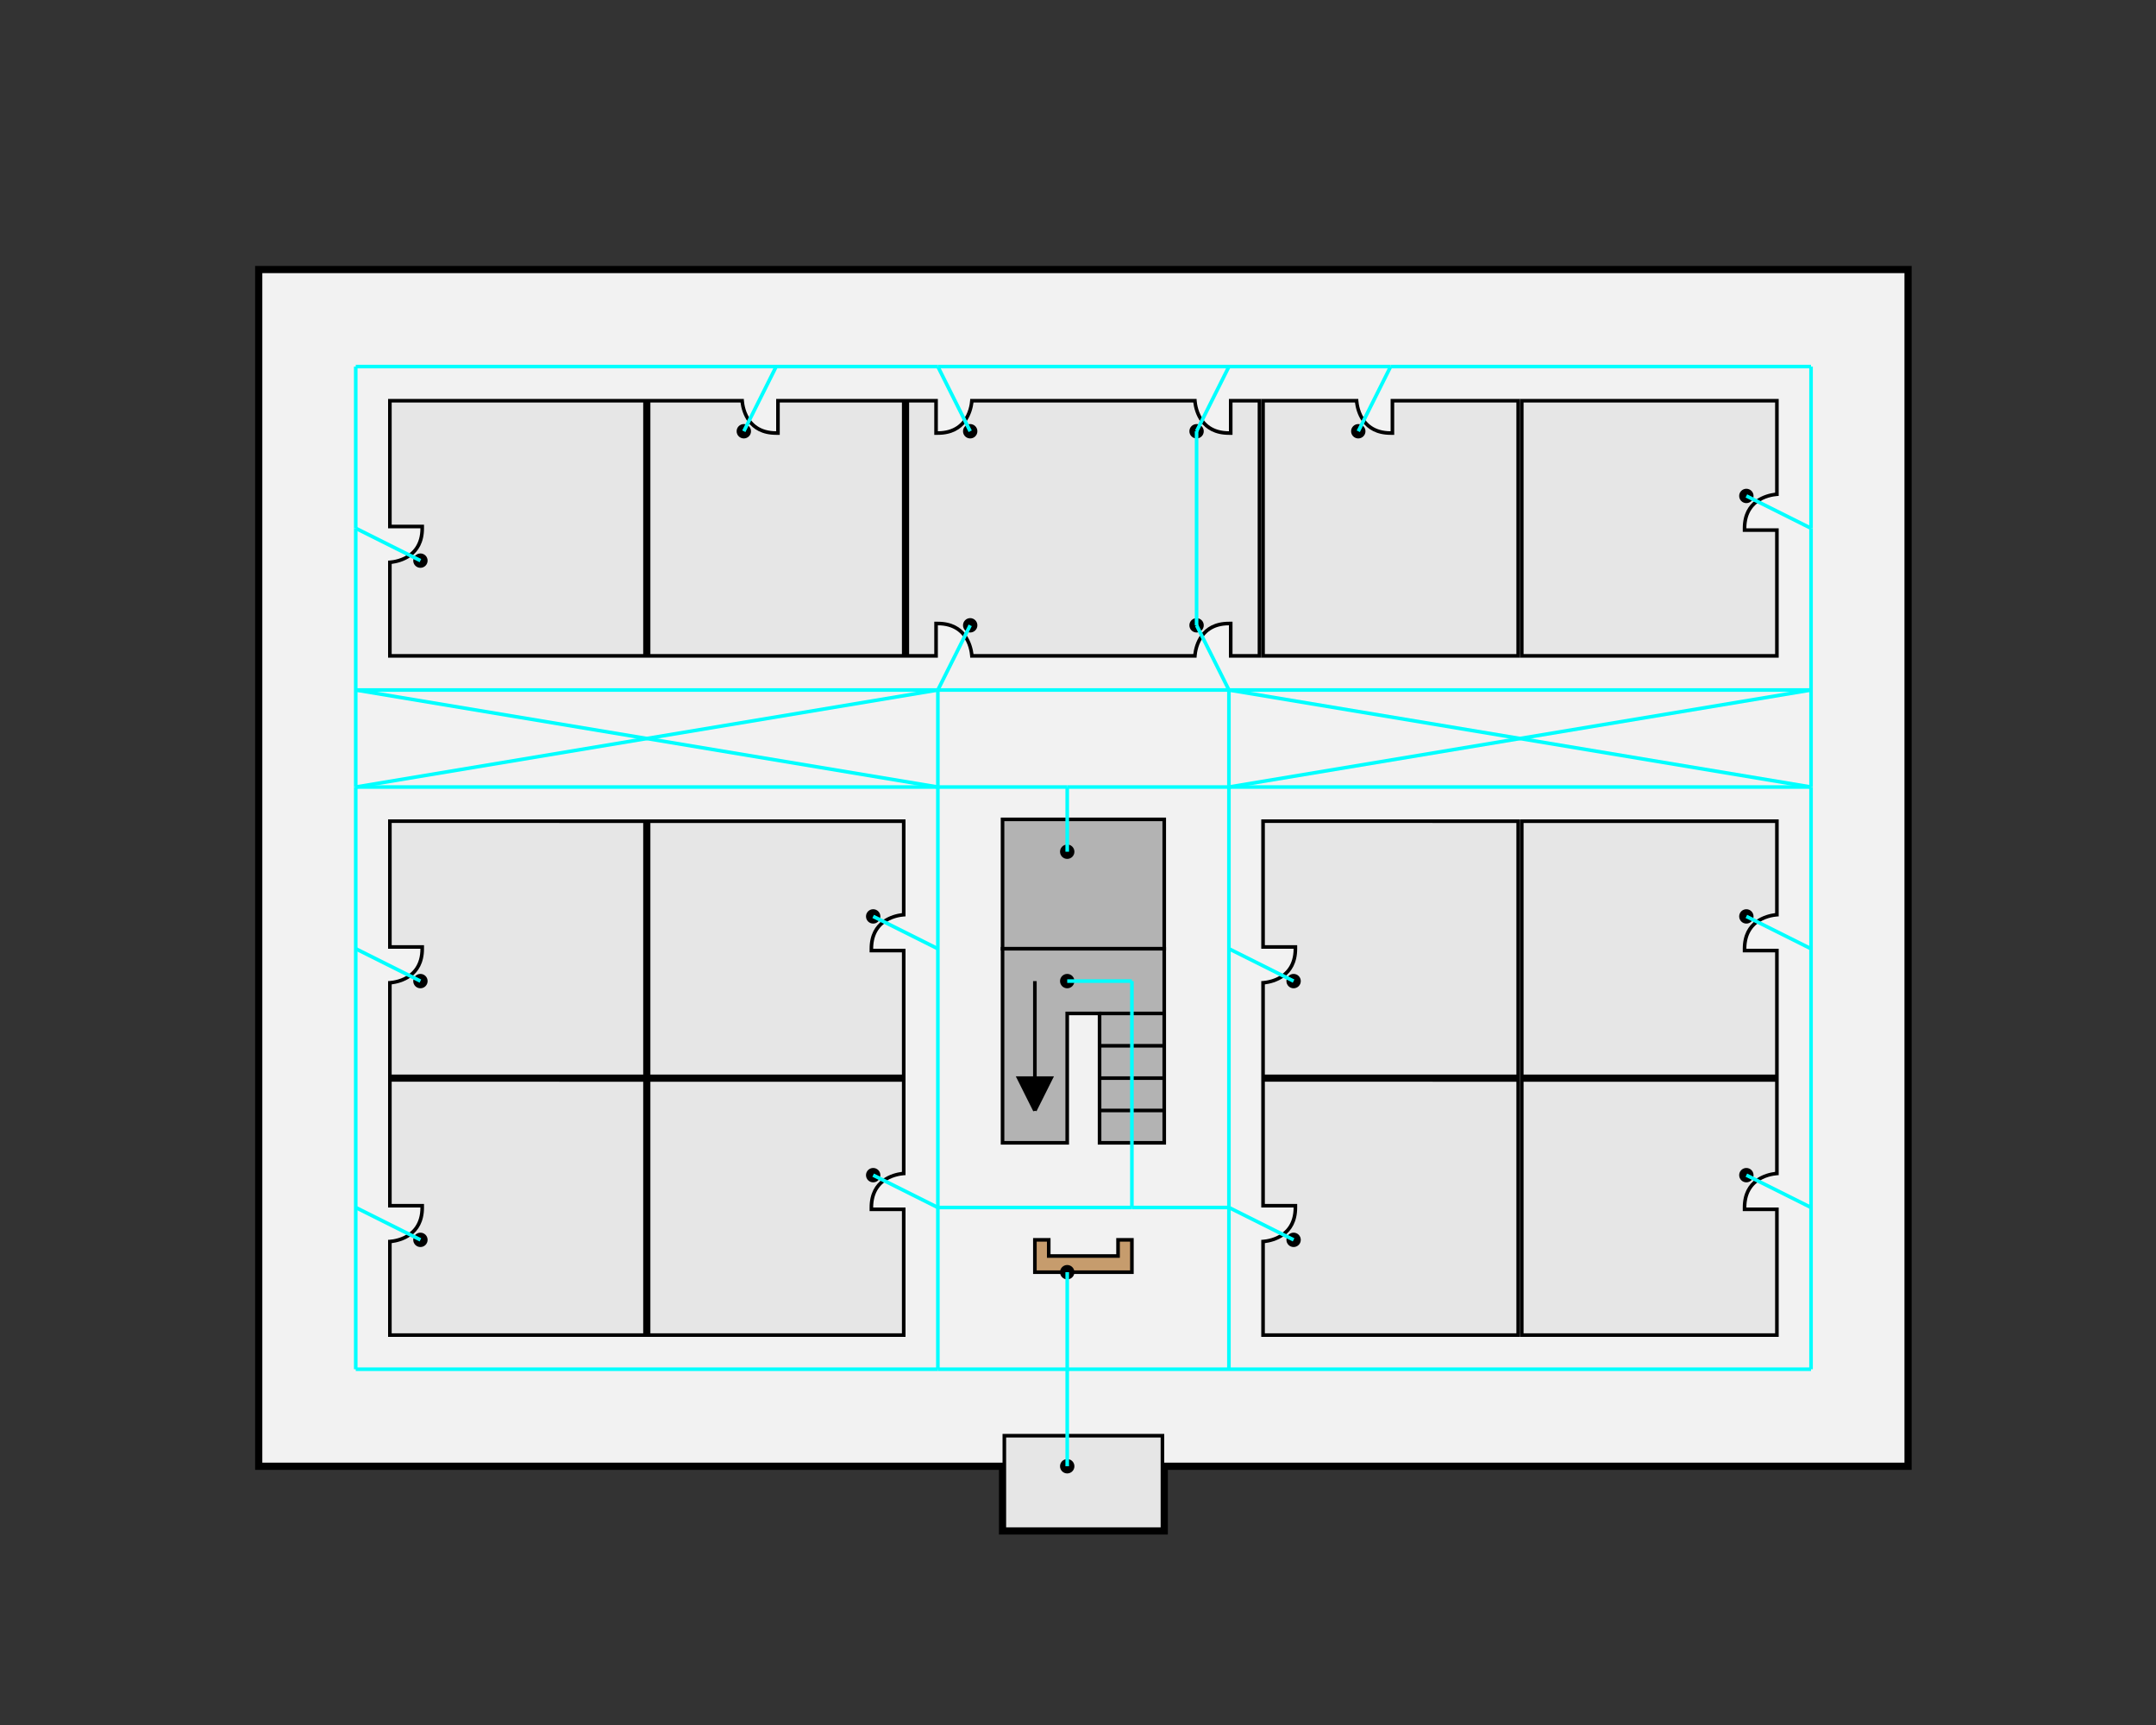 <?xml version="1.0" encoding="utf-8"?>
<!-- Generator: Adobe Illustrator 14.0.0, SVG Export Plug-In . SVG Version: 6.00 Build 43363)  -->
<!DOCTYPE svg PUBLIC "-//W3C//DTD SVG 1.1//EN" "http://www.w3.org/Graphics/SVG/1.1/DTD/svg11.dtd">
<svg version="1.1" xmlns="http://www.w3.org/2000/svg" xmlns:xlink="http://www.w3.org/1999/xlink" x="0px" y="0px" width="600px"
	 height="480px" viewBox="0 0 600 480" enable-background="new 0 0 600 480" xml:space="preserve">
<rect x="0" y="0" width="600" height="480" fill="#333333" stroke="none"/>
<g id="Base">
	<polygon id="Circulation" fill="#F2F2F2" stroke="#000000" stroke-width="2" points="72,75 531,75 531,408 324,408 324,426 
		279,426 279,408 72,408 	"/>
	<rect id="Elevator" x="279" y="228" fill="#B3B3B3" stroke="#000000" width="45" height="36"/>
	<polygon id="Reception" fill="#C69C6D" stroke="#000000" points="288,345 291.857,345 291.857,349.5 311.143,349.5 311.143,345 
		315,345 315,354 288,354 	"/>
	<g id="Stairs_1_">
		<polygon id="Stairs" fill="#B3B3B3" stroke="#000000" points="324,318 306,318 306,282 297,282 297,318 279,318 279,264 324,264 
					"/>
		<line fill="none" stroke="#000000" x1="306" y1="309" x2="324" y2="309"/>
		<line fill="none" stroke="#000000" x1="306" y1="300" x2="324" y2="300"/>
		<line fill="none" stroke="#000000" x1="306" y1="291" x2="324" y2="291"/>
		<line fill="none" stroke="#000000" x1="306" y1="282" x2="324" y2="282"/>
		<polyline stroke="#000000" points="288,273 288,309 283.5,300 292.5,300 288,309 		"/>
	</g>
</g>
<g id="Rooms">
	<a id="lobby_1_" xlink:href="#" >
		<g>
			<rect x="279.5" y="399.5" fill="#E6E6E6" width="44" height="26"/>
			<path d="M323,400v25h-43v-25H323 M324,399h-45v27h45V399L324,399z"/>
		</g>
	</a>
	<a id="R101" xlink:href="#" >
		<g>
			<path fill="#E6E6E6" d="M108.5,371.5v-26.028c1.959-0.17,9-1.346,9-9.472v-0.5h-9v-35h71v71H108.5z"/>
			<path d="M179,301v70h-70v-25.081c2.533-0.322,9-1.929,9-9.919v-1h-1h-7.875H109v-34H179 M180,300h-72v36c0,0,0,0,9,0c0,9-9,9-9,9
				v27h72V300L180,300z"/>
		</g>
	</a>
	<a id="R102" xlink:href="#" >
		<g>
			<path fill="#E6E6E6" d="M108.5,299.5v-26.028c1.959-0.17,9-1.346,9-9.472v-0.5h-9v-35h71v71H108.5z"/>
			<path d="M179,229v70h-70v-25.081c2.533-0.322,9-1.929,9-9.919v-1h-1h-7.875H109v-34H179 M180,228h-72v36c0,0,0,0,9,0c0,9-9,9-9,9
				v27h72V228L180,228z"/>
		</g>
	</a>
	<a id="R103" xlink:href="#" >
		<g>
			<path fill="#E6E6E6" d="M180.5,299.5v-71h71v26.028c-1.959,0.17-9,1.346-9,9.472v0.5h9v35H180.5z"/>
			<path d="M251,229v25.081c-2.533,0.322-9,1.929-9,9.919v1h1h7.875H251v34h-70v-70H251 M252,228h-72v72h72v-36c0,0,0,0-9,0
				c0-9,9-9,9-9V228L252,228z"/>
		</g>
	</a>
	<a id="R104" xlink:href="#" >
		<g>
			<path fill="#E6E6E6" d="M180.5,371.5v-71h71v26.028c-1.959,0.17-9,1.346-9,9.472v0.5h9v35H180.5z"/>
			<path d="M251,301v25.081c-2.533,0.322-9,1.929-9,9.919v1h1h7.875H251v34h-70v-70H251 M252,300h-72v72h72v-36c0,0,0,0-9,0
				c0-9,9-9,9-9V300L252,300z"/>
		</g>
	</a>
	<a id="R111" xlink:href="#" >
		<g>
			<path fill="#E6E6E6" d="M351.5,371.5v-26.028c1.959-0.17,9-1.346,9-9.472v-0.5h-9v-35h71v71H351.5z"/>
			<path d="M422,301v70h-70v-25.081c2.533-0.322,9-1.929,9-9.919v-1h-1h-7.875H352v-34H422 M423,300h-72v36c0,0,0,0,9,0c0,9-9,9-9,9
				v27h72V300L423,300z"/>
		</g>
	</a>
	<a id="R112" xlink:href="#" >
		<g>
			<path fill="#E6E6E6" d="M351.5,299.5v-26.028c1.959-0.17,9-1.346,9-9.472v-0.5h-9v-35h71v71H351.5z"/>
			<path d="M422,229v70h-70v-25.081c2.533-0.322,9-1.929,9-9.919v-1h-1h-7.875H352v-34H422 M423,228h-72v36c0,0,0,0,9,0c0,9-9,9-9,9
				v27h72V228L423,228z"/>
		</g>
	</a>
	<a id="R113" xlink:href="#" >
		<g>
			<path fill="#E6E6E6" d="M423.5,299.5v-71h71v26.028c-1.959,0.17-9,1.346-9,9.472v0.5h9v35H423.5z"/>
			<path d="M494,229v25.081c-2.533,0.322-9,1.929-9,9.919v1h1h7.875H494v34h-70v-70H494 M495,228h-72v72h72v-36c0,0,0,0-9,0
				c0-9,9-9,9-9V228L495,228z"/>
		</g>
	</a>
	<a id="R114" xlink:href="#" >
		<g>
			<path fill="#E6E6E6" d="M423.5,371.5v-71h71v26.028c-1.959,0.17-9,1.346-9,9.472v0.5h9v35H423.5z"/>
			<path d="M494,301v25.081c-2.533,0.322-9,1.929-9,9.919v1h1h7.875H494v34h-70v-70H494 M495,300h-72v72h72v-36c0,0,0,0-9,0
				c0-9,9-9,9-9V300L495,300z"/>
		</g>
	</a>
	<a id="R121" xlink:href="#" >
		<g>
			<path fill="#E6E6E6" d="M108.5,182.5v-26.028c1.959-0.169,9-1.346,9-9.472v-0.5h-9v-35h71v71H108.5z"/>
			<path d="M179,112v70h-70v-25.081c2.533-0.323,9-1.93,9-9.919v-1h-1h-7.875H109v-34H179 M180,111h-72v36c0,0,0,0,9,0c0,9-9,9-9,9
				v27h72V111L180,111z"/>
		</g>
	</a>
	<a id="R122" xlink:href="#" >
		<g>
			<path fill="#E6E6E6" d="M180.5,182.5v-71h26.028c0.169,1.959,1.346,9,9.472,9h0.5v-9h35v71H180.5z"/>
			<path d="M251,112v70h-70v-70h25.081c0.323,2.533,1.93,9,9.919,9h1v-1v-7.875V112H251 M252,111h-36c0,0,0,0,0,9c-9,0-9-9-9-9h-27
				v72h72V111L252,111z"/>
		</g>
	</a>
	<a id="R123" xlink:href="#" >
		<g>
			<path fill="#E6E6E6" d="M342.5,182.5v-9H342c-8.126,0-9.302,7.041-9.472,9h-62.057c-0.169-1.959-1.346-9-9.472-9h-0.5v9h-8v-71h8
				v9h0.5c8.125,0,9.302-7.041,9.472-9h62.057c0.17,1.959,1.346,9,9.472,9h0.5v-9h8v71H342.5z"/>
			<path d="M350,112v70h-7v-0.125V174v-1h-1c-7.99,0-9.597,6.467-9.919,9h-61.162c-0.323-2.533-1.93-9-9.919-9h-1v1v7.875V182h-7
				v-70h7v0.125V120v1h1c7.99,0,9.597-6.467,9.919-9h61.162c0.322,2.533,1.929,9,9.919,9h1v-1v-7.875V112H350 M351,111h-9
				c0,0,0,0,0,9c-9,0-9-9-9-9h-63c0,0,0,9-9,9c0-9,0-9,0-9h-9v72h9c0,0,0,0,0-9c9,0,9,9,9,9h63c0,0,0-9,9-9c0,9,0,9,0,9h9V111
				L351,111z"/>
		</g>
	</a>
	<a id="R124" xlink:href="#" >
		<g>
			<path fill="#E6E6E6" d="M351.5,182.5v-71h26.028c0.17,1.959,1.346,9,9.472,9h0.5v-9h35v71H351.5z"/>
			<path d="M422,112v70h-70v-70h25.081c0.322,2.533,1.929,9,9.919,9h1v-1v-7.875V112H422 M423,111h-36c0,0,0,0,0,9c-9,0-9-9-9-9h-27
				v72h72V111L423,111z"/>
		</g>
	</a>
	<a id="R125" xlink:href="#" >
		<g>
			<path fill="#E6E6E6" d="M423.5,182.5v-71h71v26.028c-1.959,0.169-9,1.346-9,9.472v0.5h9v35H423.5z"/>
			<path d="M494,112v25.081c-2.533,0.323-9,1.93-9,9.919v1h1h7.875H494v34h-70v-70H494 M495,111h-72v72h72v-36c0,0,0,0-9,0
				c0-9,9-9,9-9V111L495,111z"/>
		</g>
	</a>
</g>
<g id="Portals">
	<circle id="Elev.1.floor2" cx="297" cy="237" r="2" data-accessible-route="true"/>
	<circle id="Stair.1.floor2" cx="297" cy="273" r="2" data-accessible-route="false"/>
</g>
<g id="Points">
	<circle data-destination="" id="lobby" cx="297" cy="408" r="2"/>
	<circle data-destination="" id="R121_1_" cx="117" cy="156" r="2"/>
	<circle data-destination="" id="R122_1_" cx="207" cy="120" r="2"/>
	<circle data-destination="" id="R123_4_" cx="270" cy="120" r="2"/>
	<circle data-destination="" id="R123_3_" cx="270" cy="174" r="2"/>
	<circle data-destination="" id="R123_2_" cx="333" cy="120" r="2"/>
	<circle data-destination="" id="R123_1_" cx="333" cy="174" r="2"/>
	<circle data-destination="" id="R104_1_" cx="243" cy="327" r="2"/>
	<circle data-destination="" id="R103_1_" cx="243" cy="255" r="2"/>
	<circle data-destination="" id="R112_1_" cx="360" cy="273" r="2"/>
	<circle data-destination="" id="R111_1_" cx="360" cy="345" r="2"/>
	<circle data-destination="" id="R102_1_" cx="117" cy="273" r="2"/>
	<circle data-destination="" id="R101_1_" cx="117" cy="345" r="2"/>
	<circle data-destination="" id="R113_1_" cx="486" cy="255" r="2"/>
	<circle data-destination="" id="R114_1_" cx="486" cy="327" r="2"/>
	<circle data-destination="" id="R125_1_" cx="486" cy="138" r="2"/>
	<circle data-destination="" id="R124_1_" cx="378" cy="120" r="2"/>
	<circle data-destination="" id="lcd.1" cx="297" cy="354" r="2"/>
</g>
<g id="Paths">
	<line fill="none" stroke="#00FFFF" x1="297" y1="273" x2="315" y2="273"/>
	<line fill="none" stroke="#00FFFF" x1="342" y1="264" x2="342" y2="336"/>
	<line fill="none" stroke="#00FFFF" x1="261" y1="336" x2="261" y2="264"/>
	<line fill="none" stroke="#00FFFF" x1="261" y1="264" x2="243" y2="255"/>
	<line fill="none" stroke="#00FFFF" x1="297" y1="408" x2="297" y2="381"/>
	<line fill="none" stroke="#00FFFF" x1="297" y1="381" x2="261" y2="381"/>
	<line fill="none" stroke="#00FFFF" x1="99" y1="336" x2="99" y2="381"/>
	<line fill="none" stroke="#00FFFF" x1="99" y1="381" x2="261" y2="381"/>
	<line fill="none" stroke="#00FFFF" x1="261" y1="381" x2="261" y2="336"/>
	<line fill="none" stroke="#00FFFF" x1="297" y1="354" x2="297" y2="381"/>
	<line fill="none" stroke="#00FFFF" x1="333" y1="174" x2="333" y2="120"/>
	<line fill="none" stroke="#00FFFF" x1="333" y1="120" x2="342" y2="102"/>
	<line fill="none" stroke="#00FFFF" x1="261" y1="336" x2="243" y2="327"/>
	<line fill="none" stroke="#00FFFF" x1="342" y1="336" x2="360" y2="345"/>
	<line fill="none" stroke="#00FFFF" x1="342" y1="264" x2="360" y2="273"/>
	<line fill="none" stroke="#00FFFF" x1="342" y1="192" x2="261" y2="192"/>
	<line fill="none" stroke="#00FFFF" x1="261" y1="192" x2="270" y2="174"/>
	<line fill="none" stroke="#00FFFF" x1="342" y1="192" x2="333" y2="174"/>
	<line fill="none" stroke="#00FFFF" x1="297" y1="237" x2="297" y2="219"/>
	<line fill="none" stroke="#00FFFF" x1="297" y1="219" x2="261" y2="219"/>
	<line fill="none" stroke="#00FFFF" x1="261" y1="219" x2="261" y2="264"/>
	<line fill="none" stroke="#00FFFF" x1="297" y1="219" x2="342" y2="219"/>
	<line fill="none" stroke="#00FFFF" x1="342" y1="219" x2="342" y2="264"/>
	<line fill="none" stroke="#00FFFF" x1="342" y1="336" x2="315" y2="336"/>
	<line fill="none" stroke="#00FFFF" x1="261" y1="336" x2="315" y2="336"/>
	<line fill="none" stroke="#00FFFF" x1="315" y1="273" x2="315" y2="336"/>
	<line fill="none" stroke="#00FFFF" x1="261" y1="192" x2="261" y2="219"/>
	<line fill="none" stroke="#00FFFF" x1="342" y1="192" x2="342" y2="219"/>
	<line fill="none" stroke="#00FFFF" x1="99" y1="264" x2="99" y2="336"/>
	<line fill="none" stroke="#00FFFF" x1="99" y1="336" x2="117" y2="345"/>
	<line fill="none" stroke="#00FFFF" x1="99" y1="264" x2="117" y2="273"/>
	<line fill="none" stroke="#00FFFF" x1="99" y1="147" x2="99" y2="192"/>
	<line fill="none" stroke="#00FFFF" x1="99" y1="147" x2="117" y2="156"/>
	<line fill="none" stroke="#00FFFF" x1="99" y1="192" x2="261" y2="219"/>
	<line fill="none" stroke="#00FFFF" x1="99" y1="264" x2="99" y2="219"/>
	<line fill="none" stroke="#00FFFF" x1="99" y1="219" x2="261" y2="192"/>
	<line fill="none" stroke="#00FFFF" x1="99" y1="192" x2="99" y2="219"/>
	<line fill="none" stroke="#00FFFF" x1="342" y1="102" x2="261" y2="102"/>
	<line fill="none" stroke="#00FFFF" x1="261" y1="102" x2="270" y2="120"/>
	<line fill="none" stroke="#00FFFF" x1="261" y1="102" x2="216" y2="102"/>
	<line fill="none" stroke="#00FFFF" x1="216" y1="102" x2="207" y2="120"/>
	<line fill="none" stroke="#00FFFF" x1="216" y1="102" x2="99" y2="102"/>
	<line fill="none" stroke="#00FFFF" x1="99" y1="102" x2="99" y2="147"/>
	<line fill="none" stroke="#00FFFF" x1="261" y1="192" x2="99" y2="192"/>
	<line fill="none" stroke="#00FFFF" x1="99" y1="219" x2="261" y2="219"/>
	<line fill="none" stroke="#00FFFF" x1="342" y1="102" x2="387" y2="102"/>
	<line fill="none" stroke="#00FFFF" x1="387" y1="102" x2="378" y2="120"/>
	<line fill="none" stroke="#00FFFF" x1="387" y1="102" x2="504" y2="102"/>
	<line fill="none" stroke="#00FFFF" x1="504" y1="102" x2="504" y2="147"/>
	<line fill="none" stroke="#00FFFF" x1="504" y1="147" x2="486" y2="138"/>
	<line fill="none" stroke="#00FFFF" x1="504" y1="147" x2="504" y2="192"/>
	<line fill="none" stroke="#00FFFF" x1="504" y1="192" x2="342" y2="192"/>
	<line fill="none" stroke="#00FFFF" x1="342" y1="219" x2="504" y2="219"/>
	<line fill="none" stroke="#00FFFF" x1="504" y1="219" x2="504" y2="192"/>
	<line fill="none" stroke="#00FFFF" x1="504" y1="219" x2="342" y2="192"/>
	<line fill="none" stroke="#00FFFF" x1="342" y1="219" x2="504" y2="192"/>
	<line fill="none" stroke="#00FFFF" x1="504" y1="219" x2="504" y2="264"/>
	<line fill="none" stroke="#00FFFF" x1="504" y1="264" x2="486" y2="255"/>
	<line fill="none" stroke="#00FFFF" x1="504" y1="264" x2="504" y2="336"/>
	<line fill="none" stroke="#00FFFF" x1="504" y1="336" x2="486" y2="327"/>
	<line fill="none" stroke="#00FFFF" x1="504" y1="336" x2="504" y2="381"/>
	<line fill="none" stroke="#00FFFF" x1="504" y1="381" x2="342" y2="381"/>
	<line fill="none" stroke="#00FFFF" x1="342" y1="381" x2="342" y2="336"/>
	<line fill="none" stroke="#00FFFF" x1="342" y1="381" x2="297" y2="381"/>
</g>
</svg>

